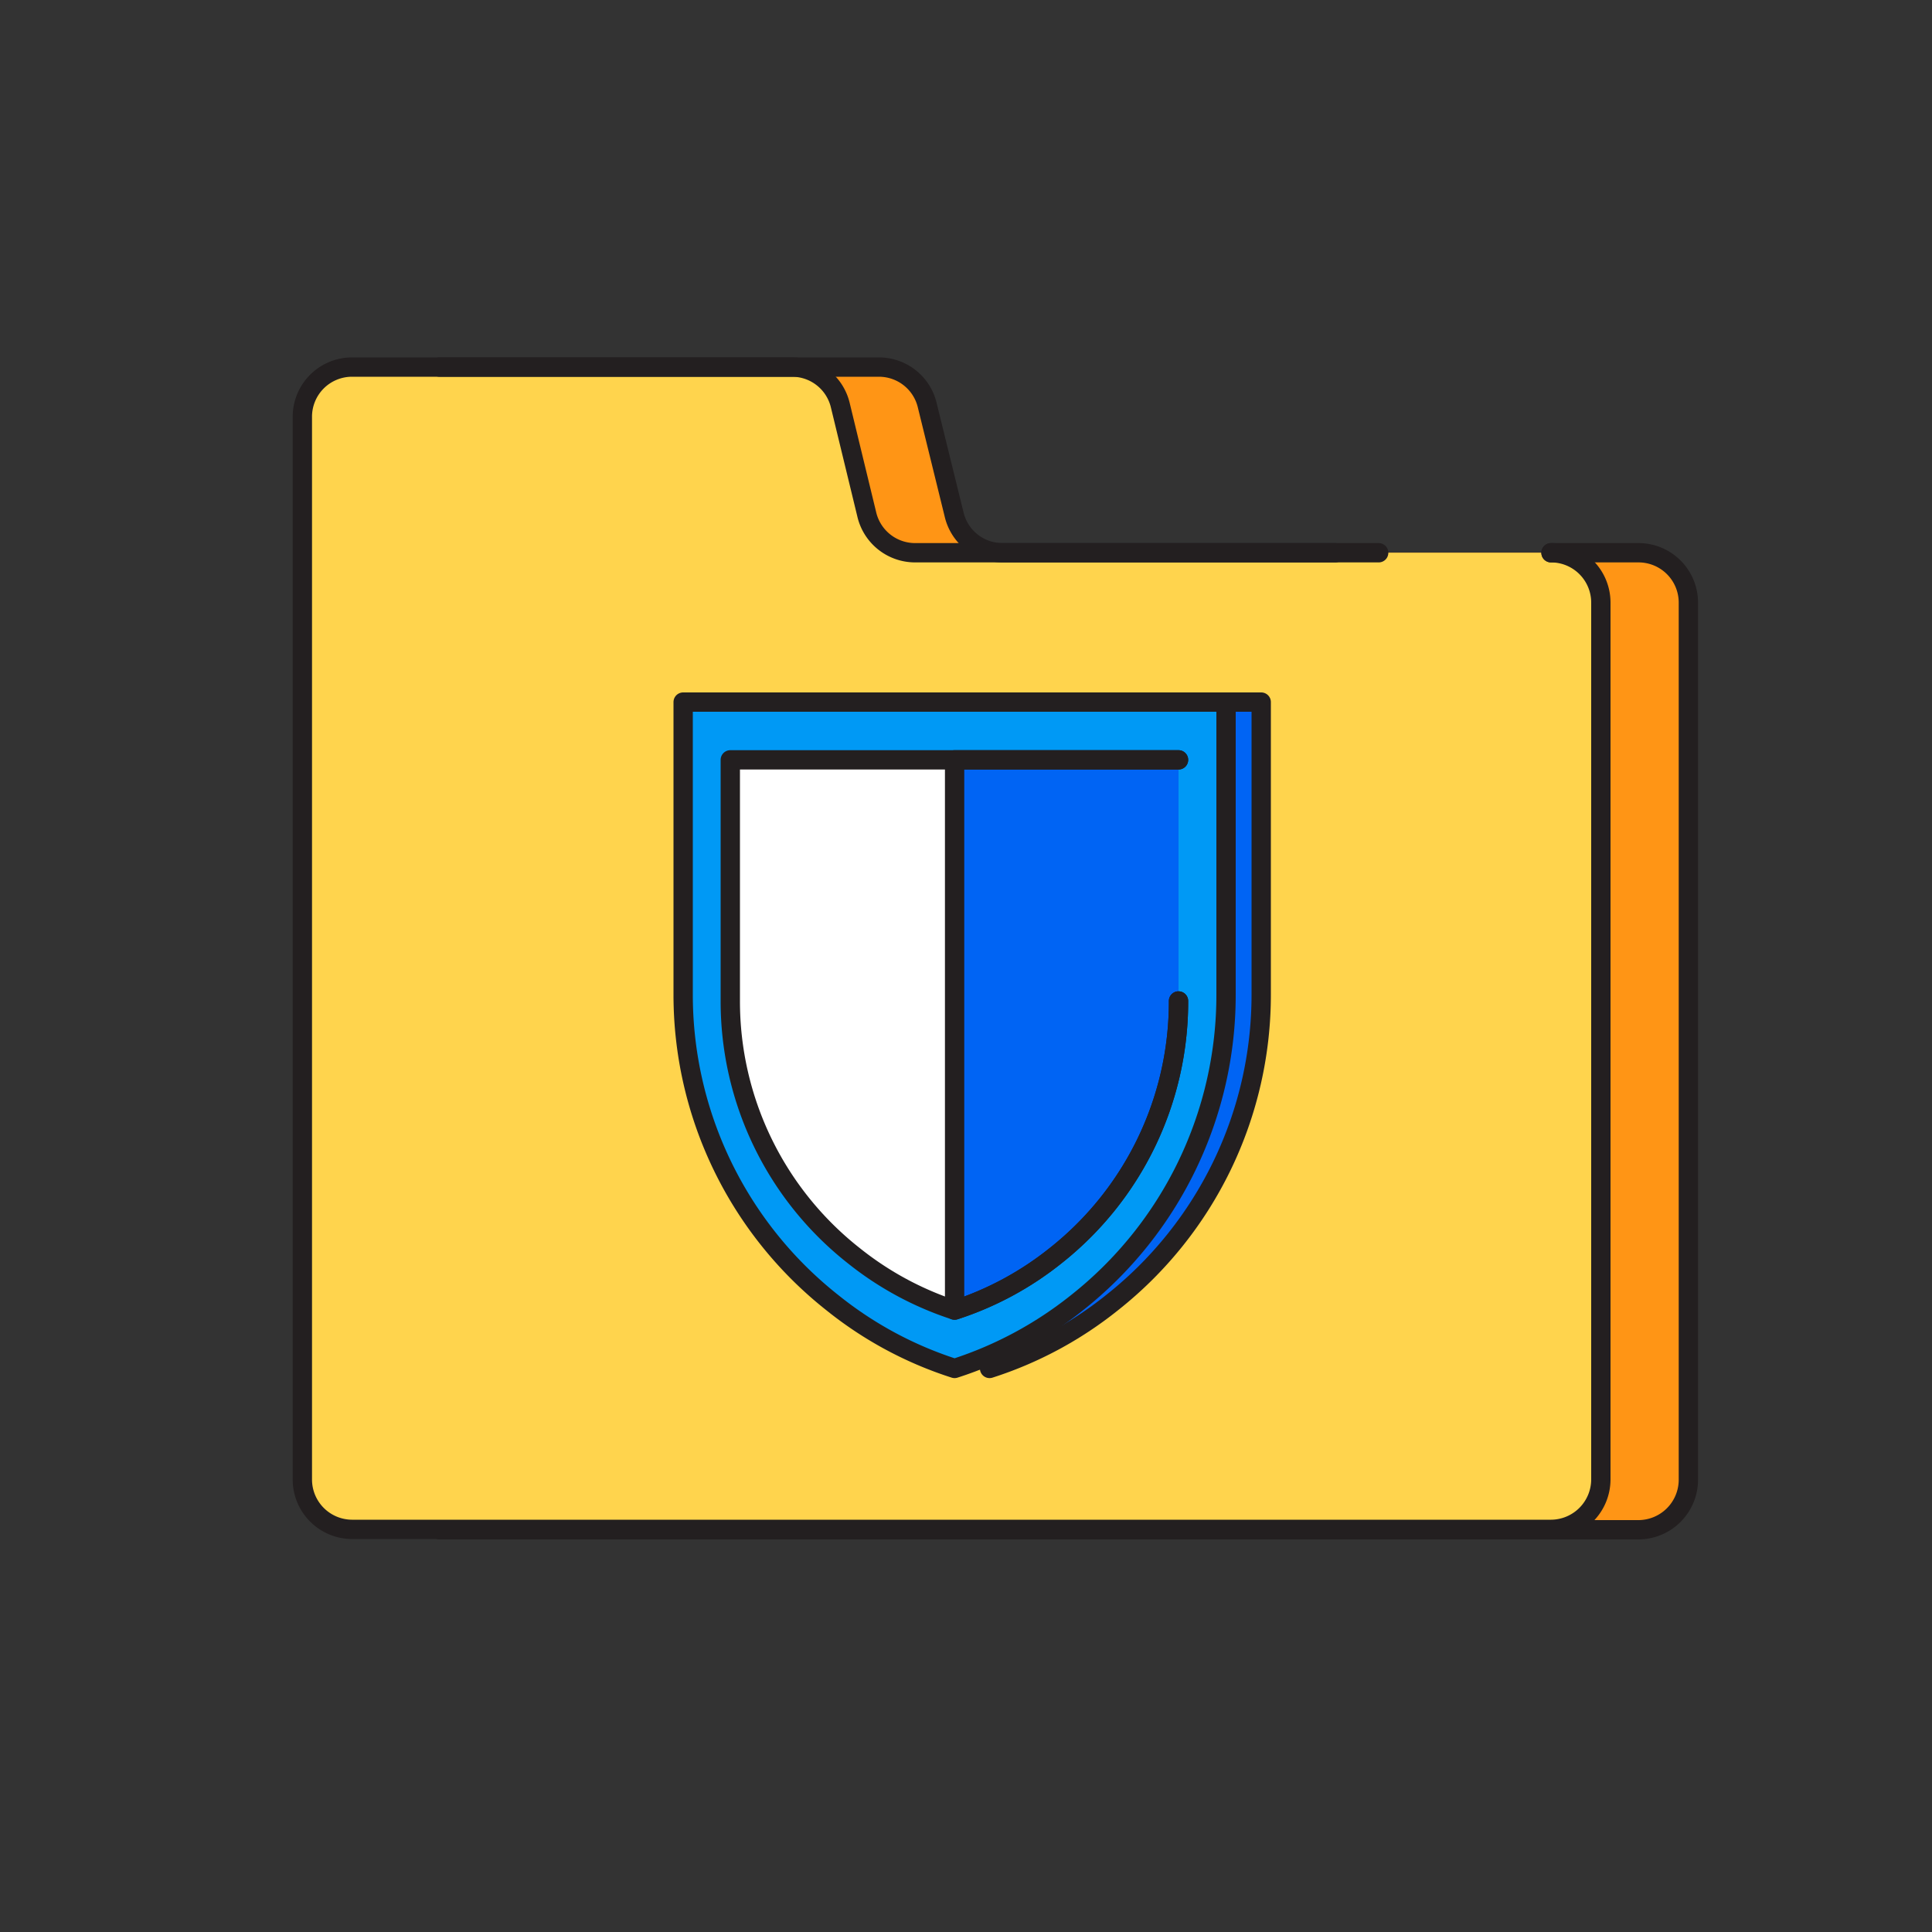 <svg xmlns="http://www.w3.org/2000/svg" viewBox="0 0 100 100" width="500" height="500" class="illustration"><rect x="0" y="0" width="100" height="100" fill="#333333" stroke="none"/><title>15 - Secure</title><g id="Layer_1" data-name="Layer 1"><path d="M49.38,26.63,48,21a2.57,2.57,0,0,0-2.5-2H22.75a2.57,2.57,0,0,0-2.57,2.58v55a2.58,2.58,0,0,0,2.57,2.58H84.81a2.59,2.59,0,0,0,2.58-2.58V31.18a2.58,2.58,0,0,0-2.58-2.57H51.88A2.57,2.57,0,0,1,49.38,26.63Z" fill="#ff9515"></path><path d="M44.85,26.63,43.5,21a2.57,2.57,0,0,0-2.5-2H18.22a2.57,2.57,0,0,0-2.57,2.58v55a2.58,2.58,0,0,0,2.57,2.58H80.28a2.59,2.59,0,0,0,2.58-2.58V31.18a2.58,2.58,0,0,0-2.58-2.57H47.35A2.57,2.57,0,0,1,44.85,26.63Z" fill="#ffd44d"></path><path d="M65.28,36.34v15.1a20.31,20.31,0,0,1-7.74,16,19.79,19.79,0,0,1-6.32,3.39,19.74,19.74,0,0,1-6.31-3.39,20.31,20.31,0,0,1-7.74-16V36.34Z" fill="#0064f4"></path><polygon points="47.17 67.07 48.58 67.07 48.58 65.24 46.27 65.24 47.17 67.07" fill="#0064f4"></polygon><polygon points="51.22 70.8 49.41 70.8 49.41 67.73 50.41 67.73 51.22 70.8" fill="#0064f4"></polygon><path d="M63.46,36.34v15.1a20.3,20.3,0,0,1-7.73,16,19.89,19.89,0,0,1-6.32,3.39,19.63,19.63,0,0,1-6.31-3.39,20.31,20.31,0,0,1-7.74-16V36.34Z" fill="#0099f5"></path><path d="M61,39.33V51.81A16.75,16.75,0,0,1,54.63,65a16.47,16.47,0,0,1-5.22,2.81A16.53,16.53,0,0,1,44.2,65a16.75,16.75,0,0,1-6.4-13.2V39.33Z" fill="#fff"></path><path d="M61,39.33V51.81A16.75,16.75,0,0,1,54.63,65a16.47,16.47,0,0,1-5.22,2.81V39.33Z" fill="#0064f4"></path></g><g id="Layer_2" data-name="Layer 2"><path d="M69.11,28.61H51.88a2.57,2.57,0,0,1-2.5-2L48,21a2.57,2.57,0,0,0-2.5-2H22.75" fill="none" stroke="#231f20" stroke-linecap="round" stroke-linejoin="round"></path><path d="M22.75,79.18H84.81a2.59,2.59,0,0,0,2.58-2.58V31.18a2.58,2.58,0,0,0-2.58-2.57H80.28" fill="none" stroke="#231f20" stroke-linecap="round" stroke-linejoin="round"></path><path d="M71.36,28.61h-24a2.57,2.57,0,0,1-2.5-2L43.5,21a2.57,2.57,0,0,0-2.5-2H18.22a2.57,2.57,0,0,0-2.57,2.58v55a2.58,2.58,0,0,0,2.57,2.58H80.28a2.59,2.59,0,0,0,2.58-2.58V31.18a2.58,2.58,0,0,0-2.58-2.57" fill="none" stroke="#231f20" stroke-linecap="round" stroke-linejoin="round"></path><path d="M37.17,36.34H65.28v15.1a20.31,20.31,0,0,1-7.74,16,19.79,19.79,0,0,1-6.32,3.39" fill="none" stroke="#231f20" stroke-linecap="round" stroke-linejoin="round"></path><path d="M63.46,36.34v15.1a20.3,20.3,0,0,1-7.73,16,19.89,19.89,0,0,1-6.32,3.39,19.63,19.63,0,0,1-6.31-3.39,20.31,20.31,0,0,1-7.74-16V36.34Z" fill="none" stroke="#231f20" stroke-linecap="round" stroke-linejoin="round"></path><path d="M61,51.81A16.75,16.75,0,0,1,54.63,65a16.47,16.47,0,0,1-5.22,2.81A16.53,16.53,0,0,1,44.2,65a16.75,16.75,0,0,1-6.4-13.2V39.33H61" fill="none" stroke="#231f20" stroke-linecap="round" stroke-linejoin="round"></path><path d="M61,51.81A16.75,16.75,0,0,1,54.63,65a16.47,16.47,0,0,1-5.22,2.81V39.33H61" fill="none" stroke="#231f20" stroke-linecap="round" stroke-linejoin="round"></path></g></svg>